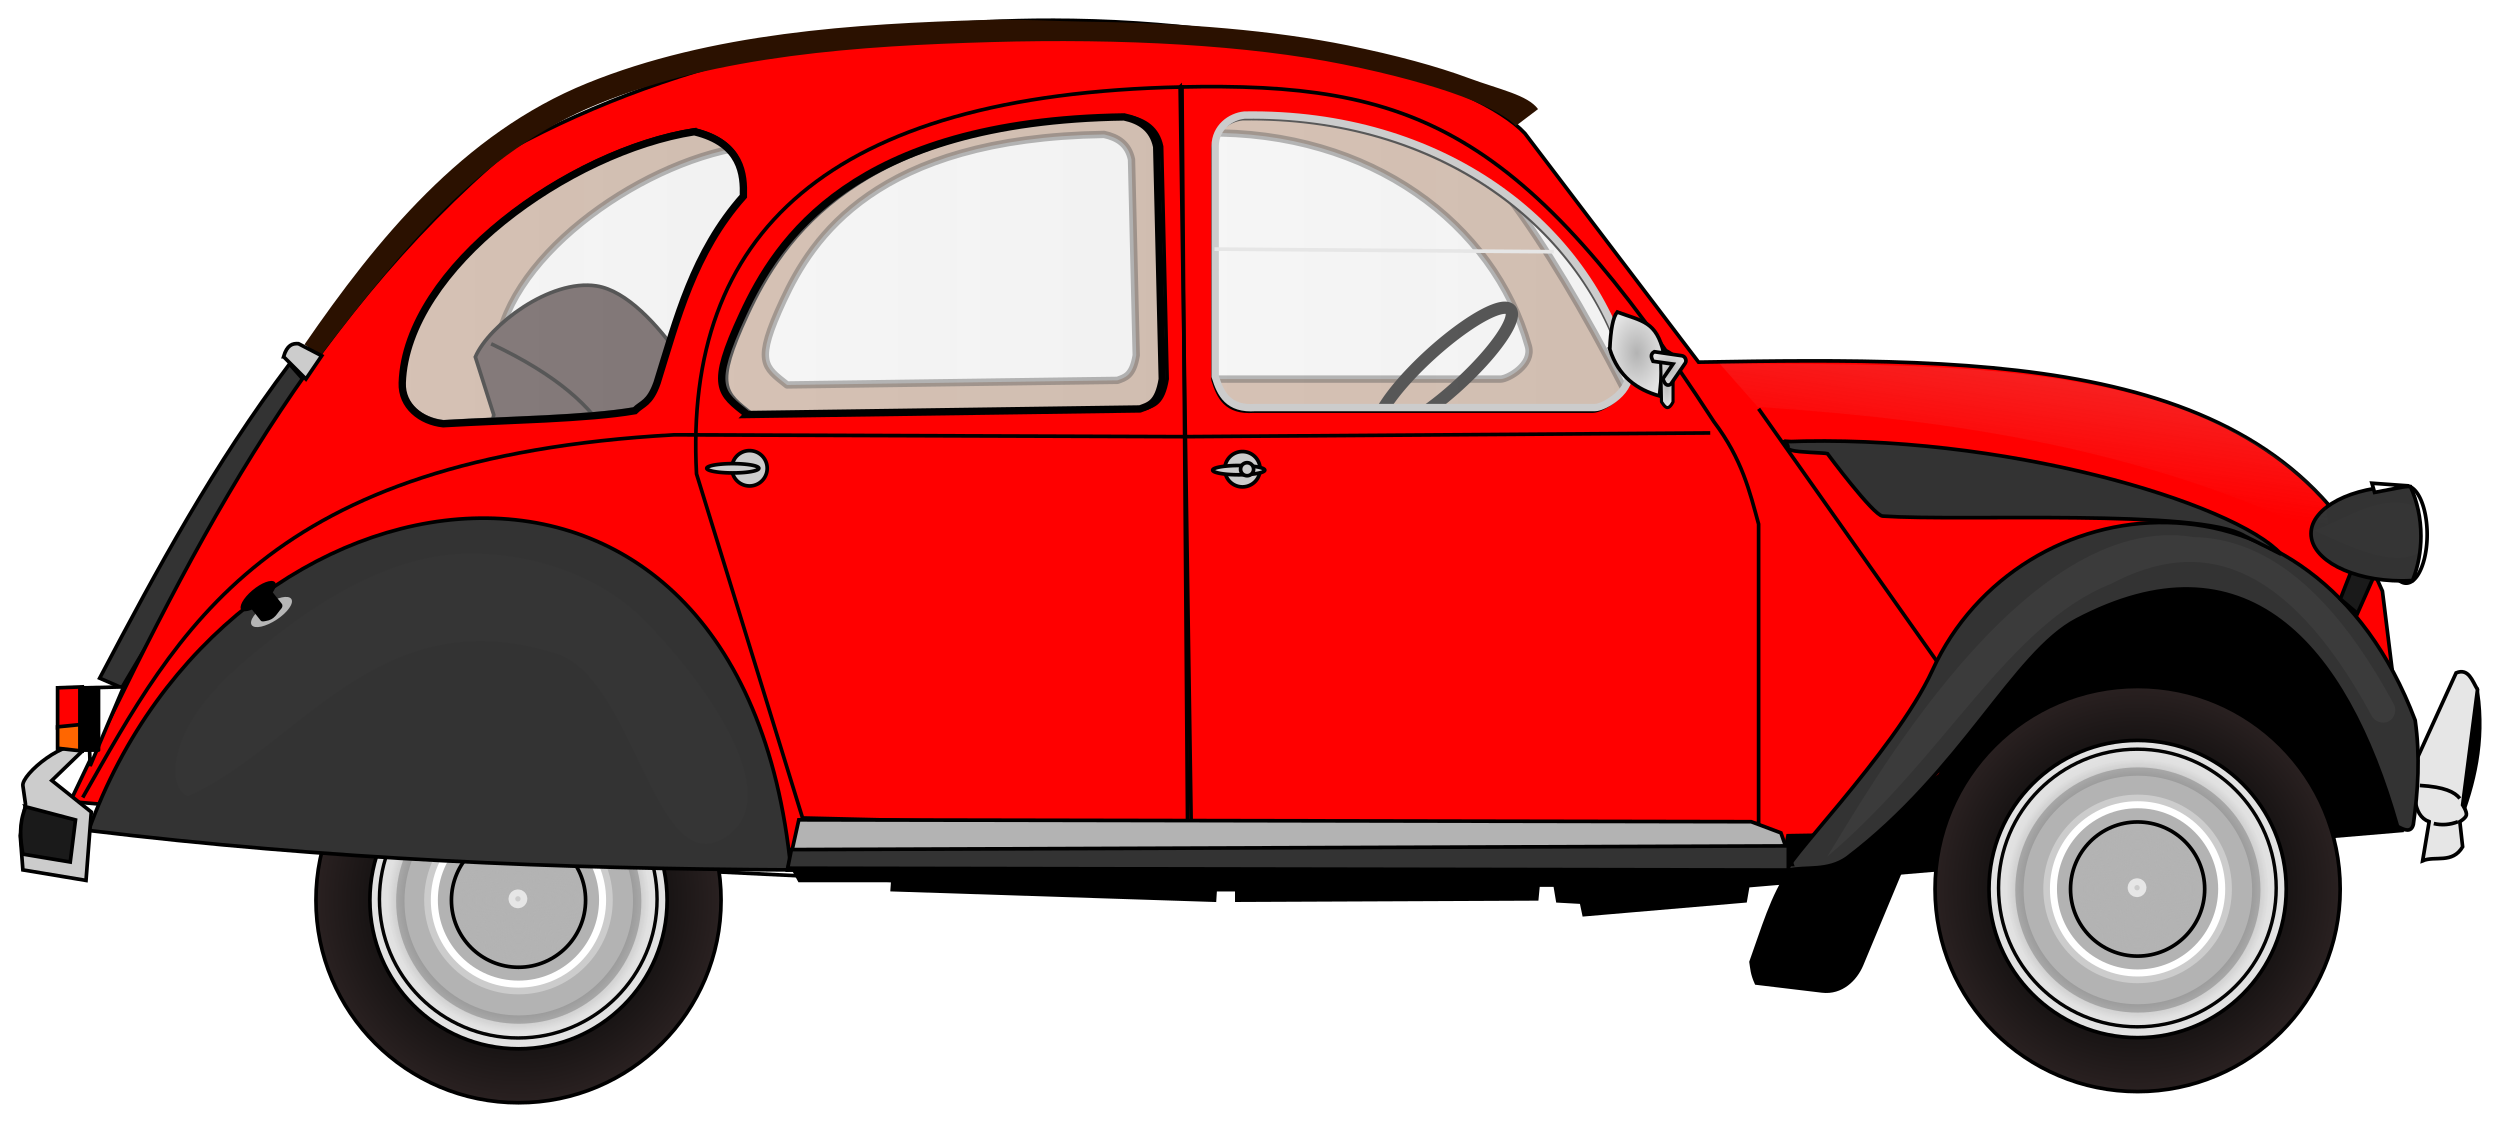 <?xml version="1.0" encoding="UTF-8" standalone="no"?>
<!-- Created with Inkscape (http://www.inkscape.org/) -->

<svg
   xmlns:dc="http://purl.org/dc/elements/1.1/"
   xmlns:cc="http://creativecommons.org/ns#"
   xmlns:rdf="http://www.w3.org/1999/02/22-rdf-syntax-ns#"
   xmlns:svg="http://www.w3.org/2000/svg"
   xmlns="http://www.w3.org/2000/svg"
   xmlns:xlink="http://www.w3.org/1999/xlink"
   xmlns:sodipodi="http://sodipodi.sourceforge.net/DTD/sodipodi-0.dtd"
   xmlns:inkscape="http://www.inkscape.org/namespaces/inkscape"
   id="svg2"
   sodipodi:docname="2cv.svg"
   inkscape:export-filename="2cv.png"
   viewBox="0 0 678.85 304.94"
   inkscape:export-xdpi="90"
   version="1.1"
   inkscape:export-ydpi="90"
   inkscape:version="0.48.4 r9939"
   width="100%"
   height="100%">
  <title
     id="title4296">2CV car</title>
  <defs
     id="defs4">
    <linearGradient
       id="linearGradient4160">
      <stop
         id="stop4162"
         style="stop-color:#e6e6e6;stop-opacity:.39"
         offset="0" />
      <stop
         id="stop4164"
         style="stop-color:#dcdcdc;stop-opacity:.383"
         offset="1" />
    </linearGradient>
    <linearGradient
       id="linearGradient4007">
      <stop
         id="stop4009"
         style="stop-color:#000000"
         offset="0" />
      <stop
         id="stop4015"
         style="stop-color:#090909"
         offset=".5" />
      <stop
         id="stop4011"
         style="stop-color:#2a2121"
         offset="1" />
    </linearGradient>
    <linearGradient
       id="linearGradient3989">
      <stop
         id="stop3991"
         style="stop-color:#b3b3b3"
         offset="0" />
      <stop
         id="stop3993"
         style="stop-color:#e4e4e4"
         offset="1" />
    </linearGradient>
    <linearGradient
       id="linearGradient3979"
       inkscape:collect="always">
      <stop
         id="stop3981"
         style="stop-color:#000000"
         offset="0" />
      <stop
         id="stop3983"
         style="stop-color:#000000;stop-opacity:0"
         offset="1" />
    </linearGradient>
    <linearGradient
       id="linearGradient3971">
      <stop
         id="stop3973"
         style="stop-color:#bebebe"
         offset="0" />
      <stop
         id="stop3975"
         style="stop-color:#000000"
         offset="1" />
    </linearGradient>
    <filter
       id="filter3951"
       inkscape:collect="always"
       color-interpolation-filters="sRGB">
      <feGaussianBlur
         id="feGaussianBlur3953"
         stdDeviation="0.107"
         inkscape:collect="always" />
    </filter>
    <filter
       id="filter3981"
       inkscape:collect="always"
       color-interpolation-filters="sRGB">
      <feGaussianBlur
         id="feGaussianBlur3983"
         stdDeviation="2.347"
         inkscape:collect="always" />
    </filter>
    <filter
       id="filter3991"
       inkscape:collect="always"
       color-interpolation-filters="sRGB">
      <feGaussianBlur
         id="feGaussianBlur3993"
         stdDeviation="0.329"
         inkscape:collect="always" />
    </filter>
    <filter
       id="filter4005"
       height="1.416"
       width="1.211"
       color-interpolation-filters="sRGB"
       y="-.208"
       x="-.105"
       inkscape:collect="always">
      <feGaussianBlur
         id="feGaussianBlur4007"
         stdDeviation="6.835"
         inkscape:collect="always" />
    </filter>
    <linearGradient
       id="linearGradient4254"
       y2="499.86"
       gradientUnits="userSpaceOnUse"
       x2="671.22"
       y1="499.86"
       x1="34.5"
       inkscape:collect="always">
      <stop
         id="stop4012"
         style="stop-color:#458585"
         offset="0" />
      <stop
         id="stop4018"
         style="stop-color:#448787"
         offset=".5" />
      <stop
         id="stop4014"
         style="stop-color:#489191"
         offset="1" />
    </linearGradient>
    <linearGradient
       id="linearGradient4256"
       y2="351.57"
       xlink:href="#linearGradient4160"
       gradientUnits="userSpaceOnUse"
       x2="-32.614"
       gradientTransform="translate(251.43,103.57)"
       y1="351.57"
       x1="-127.28"
       inkscape:collect="always" />
    <linearGradient
       id="linearGradient4258"
       y2="456.88"
       xlink:href="#linearGradient4160"
       gradientUnits="userSpaceOnUse"
       x2="-9.607"
       gradientTransform="translate(342.14,-5)"
       y1="456.88"
       x1="-131.24"
       inkscape:collect="always" />
    <linearGradient
       id="linearGradient4260"
       y2="452.84"
       xlink:href="#linearGradient4160"
       gradientUnits="userSpaceOnUse"
       x2="459.24"
       gradientTransform="translate(0,-2.143)"
       y1="452.84"
       x1="344.9"
       inkscape:collect="always" />
    <radialGradient
       id="radialGradient4262"
       xlink:href="#linearGradient4007"
       gradientUnits="userSpaceOnUse"
       cy="655.22"
       cx="162.86"
       r="55.5"
       inkscape:collect="always" />
    <radialGradient
       id="radialGradient4264"
       xlink:href="#linearGradient3989"
       gradientUnits="userSpaceOnUse"
       cy="637.72"
       cx="161.07"
       r="40.857"
       inkscape:collect="always" />
    <radialGradient
       id="radialGradient4268"
       xlink:href="#linearGradient3971"
       gradientUnits="userSpaceOnUse"
       cy="637.72"
       cx="161.07"
       r="40.857"
       inkscape:collect="always" />
    <radialGradient
       id="radialGradient4270"
       xlink:href="#linearGradient3979"
       gradientUnits="userSpaceOnUse"
       cy="637.72"
       cx="161.07"
       r="43.104"
       inkscape:collect="always" />
    <radialGradient
       id="radialGradient4272"
       gradientUnits="userSpaceOnUse"
       cy="636.29"
       cx="156.79"
       r="18.714"
       inkscape:collect="always">
      <stop
         id="stop4030"
         style="stop-color:#b3b3b3"
         offset="0" />
      <stop
         id="stop4032"
         style="stop-color:#b3b3b3;stop-opacity:0"
         offset="1" />
    </radialGradient>
    <linearGradient
       id="linearGradient4286"
       y2="500.7"
       gradientUnits="userSpaceOnUse"
       x2="564.14"
       y1="516.87"
       x1="563.5"
       inkscape:collect="always">
      <stop
         id="stop4022"
         style="stop-color:#458585"
         offset="0" />
      <stop
         id="stop4024"
         style="stop-color:#487171"
         offset="1" />
    </linearGradient>
    <radialGradient
       id="radialGradient4288"
       xlink:href="#linearGradient3989"
       gradientUnits="userSpaceOnUse"
       cy="801.12"
       cx="452.3"
       gradientTransform="matrix(1,0,0,1.52,0,-416.89)"
       r="7.824"
       inkscape:collect="always" />
    <radialGradient
       id="radialGradient4290"
       xlink:href="#linearGradient3989"
       gradientUnits="userSpaceOnUse"
       cy="807.93"
       cx="460.45"
       gradientTransform="matrix(1,0,0,3.845,0,-2298.2)"
       r="2.125"
       inkscape:collect="always" />
    <radialGradient
       id="radialGradient4292"
       xlink:href="#linearGradient3989"
       gradientUnits="userSpaceOnUse"
       cy="805.03"
       cx="460.96"
       gradientTransform="matrix(1,0,0,0.97,0,24.234)"
       r="5.19"
       inkscape:collect="always" />
    <linearGradient
       id="linearGradient4294"
       y2="507.65"
       gradientUnits="userSpaceOnUse"
       x2="548.57"
       y1="478.37"
       x1="552.86"
       inkscape:collect="always">
      <stop
         id="stop3941"
         style="stop-color:#cccccc;stop-opacity:.518"
         offset="0" />
      <stop
         id="stop3943"
         style="stop-color:#cccccc;stop-opacity:0"
         offset="1" />
    </linearGradient>
    <radialGradient
       inkscape:collect="always"
       xlink:href="#linearGradient4007"
       id="radialGradient3108"
       gradientUnits="userSpaceOnUse"
       cx="162.86"
       cy="655.22"
       r="55.5" />
    <radialGradient
       inkscape:collect="always"
       xlink:href="#linearGradient3989"
       id="radialGradient3110"
       gradientUnits="userSpaceOnUse"
       cx="161.07"
       cy="637.72"
       r="40.857" />
    <radialGradient
       inkscape:collect="always"
       xlink:href="#linearGradient3989"
       id="radialGradient3112"
       gradientUnits="userSpaceOnUse"
       cx="161.07"
       cy="637.72"
       r="40.857" />
    <radialGradient
       inkscape:collect="always"
       xlink:href="#linearGradient3971"
       id="radialGradient3114"
       gradientUnits="userSpaceOnUse"
       cx="161.07"
       cy="637.72"
       r="40.857" />
    <radialGradient
       inkscape:collect="always"
       xlink:href="#linearGradient3979"
       id="radialGradient3116"
       gradientUnits="userSpaceOnUse"
       cx="161.07"
       cy="637.72"
       r="43.104" />
    <radialGradient
       inkscape:collect="always"
       xlink:href="#radialGradient4272"
       id="radialGradient3118"
       gradientUnits="userSpaceOnUse"
       cx="156.79"
       cy="636.29"
       r="18.714" />
    <radialGradient
       inkscape:collect="always"
       xlink:href="#linearGradient3989"
       id="radialGradient3120"
       gradientUnits="userSpaceOnUse"
       cx="161.07"
       cy="637.72"
       r="40.857" />
    <radialGradient
       inkscape:collect="always"
       xlink:href="#radialGradient4272"
       id="radialGradient3122"
       gradientUnits="userSpaceOnUse"
       cx="156.79"
       cy="636.29"
       r="18.714" />
    <linearGradient
       inkscape:collect="always"
       xlink:href="#linearGradient4160"
       id="linearGradient3189"
       gradientUnits="userSpaceOnUse"
       gradientTransform="translate(0,-2.143)"
       x1="344.9"
       y1="452.84"
       x2="459.24"
       y2="452.84" />
    <linearGradient
       inkscape:collect="always"
       xlink:href="#linearGradient4160"
       id="linearGradient3192"
       gradientUnits="userSpaceOnUse"
       gradientTransform="translate(342.14,-5)"
       x1="-131.24"
       y1="456.88"
       x2="-9.607"
       y2="456.88" />
    <linearGradient
       inkscape:collect="always"
       xlink:href="#linearGradient4160"
       id="linearGradient3195"
       gradientUnits="userSpaceOnUse"
       gradientTransform="translate(251.43,103.57)"
       x1="-127.28"
       y1="351.57"
       x2="-32.614"
       y2="351.57" />
  </defs>
  <sodipodi:namedview
     id="base"
     bordercolor="#666666"
     inkscape:pageshadow="2"
     inkscape:window-y="0"
     fit-margin-left="5"
     pagecolor="#ffffff"
     inkscape:window-height="555"
     inkscape:window-maximized="0"
     inkscape:zoom="0.98994949"
     inkscape:window-x="0"
     showgrid="false"
     borderopacity="1.0"
     inkscape:current-layer="layer1"
     inkscape:cx="321.15794"
     inkscape:cy="160.89807"
     fit-margin-top="5"
     fit-margin-right="5"
     fit-margin-bottom="5"
     inkscape:window-width="1024"
     inkscape:pageopacity="0.0"
     inkscape:document-units="px" />
  <g
     id="layer1"
     inkscape:label="Calque 1"
     inkscape:groupmode="layer"
     transform="translate(-15.929 -379.72)">
    <path
       inkscape:connector-curvature="0"
       style="fill:#333333;stroke:#000000;stroke-width:1px;color:#000000;fill-opacity:1;fill-rule:nonzero;stroke-linecap:butt;stroke-linejoin:miter;stroke-miterlimit:4;stroke-opacity:1;stroke-dasharray:none;stroke-dashoffset:0;marker:none;visibility:visible;display:inline;overflow:visible;enable-background:accumulate"
       sodipodi:nodetypes="ccccc"
       d="m 48.992,566.48 -6,-2.612 c 15.962,-30.282 30.897,-57.824 51.543,-85.297 l 3.893,4.398 z"
       id="path3058" />
    <path
       inkscape:connector-curvature="0"
       style="fill:#000000;stroke:#000000;stroke-width:1px"
       sodipodi:nodetypes="cccccccccccccccccccscc"
       d="m 230.89,614.86 2.143,3.929 h 25.357 l -0.179,2.5 87.5,2.857 0.179,-2.857 h 5.893 v 2.857 l 81.429,-0.357 0.357,-3.75 h 4.643 l 0.714,4.286 6.429,0.357 0.714,3.393 43.75,-3.75 0.714,-4.107 177.68,-15 c 1.891,-14.775 -3.647,-27.428 -12.38,-39.167 -22.978,-33.501 -41.785,-35.709 -70.313,-26.621 -54.508,17.777 -6.737,45.433 -72.168,54.313 -65.432,8.88 -244.07,-1.017 -277.1,1.654 z"
       id="path3029" />
    <path
       inkscape:connector-curvature="0"
       style="opacity:0.416;fill:#803300;stroke:#000000;stroke-width:2;stroke-linecap:round;stroke-linejoin:round"
       sodipodi:nodetypes="cccccccscccccccccsccccccsc"
       d="m 165,427.36 c -39.543,9.5 -51.865,42.484 -38.571,72.862 l 338.57,1.43 c -21.799,-45.632 -43.593,-78.706 -59.286,-89.29 -80.238,5 -146.8,-41.29 -240.71,15 z m 178.24,-11.545 c 45.006,-0.7 78.387,24.805 87.688,57.875 1.488,5.076 -5.578,8.969 -7.531,8.969 h -77.594 c -6.246,0.438 -8.033,-3.061 -9.25,-7.094 v -52.75 c 0.069,-4.193 3.471,-6.673 6.688,-7 z m -27.5,0.406 c 3.703,0.801 6.559,2.623 7.438,6.812 l 1.281,53.156 c -0.936,5.708 -3.061,6.037 -5.094,6.812 l -89.719,1.25 c -6.276,-4.977 -8.857,-6.155 -1.062,-22.938 7.794,-16.782 25.043,-44.163 87.156,-45.094 z m -98.281,3.406 c 10.94,2.631 11.371,9.876 11.25,14.719 -11.45,12.912 -15.176,28.024 -19.75,42.688 -1.701,4.791 -3.393,4.648 -5.094,6.375 -10.991,1.894 -28.734,2.089 -43.781,2.969 -5.06,-0.53 -9.561,-4.032 -9.375,-9.344 0.923,-26.372 38.24,-52.944 66.75,-57.406 z"
       id="rect3094" />
    <path
       inkscape:connector-curvature="0"
       style="fill:#483737;stroke:#000000;stroke-width:1px"
       sodipodi:nodetypes="ccaccc"
       d="m 150,492.36 -5,-15.714 c 3.691,-8.607 20.305,-21.215 32.857,-19.286 16.495,2.536 33.571,37.143 33.571,37.143 l -63.571,8.571 z"
       id="path3867" />
    <path
       inkscape:connector-curvature="0"
       style="fill:none;stroke:#000000;stroke-width:1px"
       sodipodi:nodetypes="cc"
       d="m 149.29,473.08 c 18.131,8.571 27.307,17.143 32.143,25.714"
       id="path3869" />
    <path
       sodipodi:cx="404.64285"
       sodipodi:cy="464.86218"
       transform="matrix(0.635,-0.579,0.593,0.644,-124.46,415.05)"
       d="m 432.857,464.862 a 28.214,6.434 0 1 1 -56.429,0 28.214,6.434 0 1 1 56.429,0 z"
       sodipodi:type="arc"
       style="fill:none;stroke:#000000;stroke-width:3.845;stroke-linecap:round;stroke-linejoin:round"
       sodipodi:ry="6.4341121"
       sodipodi:rx="28.214285"
       id="path3871" />
    <path
       d="m 301.25,385.22 c -46.51,0.005 -99.142,9.044 -146.97,35 C 97.343,468.22 65.848,532.6 35,597.38 l 198.56,17.12 266.44,-0.72 1.438,-7.125 42.219,-0.719 -7.594,-0.375 7.875,-18.188 22.125,-27.5 13.94,-15.71 43.94,-7.16 24.625,16.062 21.312,44 -7.031,-56.844 c -27.45,-63.79 -106.1,-63.55 -185.69,-62.16 l -47.16,-62.12 c -12.76,-13.75 -65.01,-30.73 -128.75,-30.72 z m 21.25,26.188 c 4.398,0.952 7.8,3.117 8.844,8.094 l 1.5,63.125 c -1.112,6.78 -3.648,7.172 -6.062,8.094 l -106.56,1.5 c -7.455,-5.912 -10.539,-7.316 -1.281,-27.25 9.258,-19.934 29.783,-52.457 103.56,-53.562 z m 30.812,0.531 c 53.458,-0.831 93.077,29.469 104.12,68.75 1.768,6.03 -6.617,10.656 -8.938,10.656 h -92.156 c -7.419,0.52 -9.555,-3.679 -11,-8.469 v -62.625 c 0.082,-4.981 4.148,-7.924 7.969,-8.312 z m -148.75,3.031 c 12.995,3.125 13.487,11.747 13.344,17.5 -13.6,15.337 -18.005,33.27 -23.438,50.688 -2.02,5.69 -4.042,5.511 -6.062,7.562 -13.055,2.25 -34.158,2.486 -52.031,3.531 -6.01,-0.629 -11.346,-4.785 -11.125,-11.094 1.097,-31.324 45.448,-62.887 79.312,-68.188 z m 465.88,186.47 -0.25,2.344 h 0.531 l -0.281,-2.344 z"
       inkscape:connector-curvature="0"
       style="fill:#ff0000;stroke:#000000;stroke-width:1px"
       id="path3031" />
    <path
       inkscape:connector-curvature="0"
       style="fill:#000000;stroke:#000000;stroke-width:1px"
       sodipodi:nodetypes="ccssccc"
       d="m 502.14,615.93 40.714,-25.714 -21.429,51.429 c -1.648,3.956 -5.473,7.772 -10.714,7.143 l -17.857,-2.143 c -1.165,-2.593 -1.159,-4.016 -1.429,-5.714 3.167,-8.738 5.76,-18.049 10.714,-25 z"
       id="path3836" />
    <path
       d="m 194.35,483.68 c -2.02,5.69 -4.041,5.525 -6.061,7.576 -13.055,2.25 -34.15,2.49 -52.023,3.535 -6.01,-0.629 -11.333,-4.803 -11.112,-11.112 1.097,-31.324 45.432,-62.885 79.297,-68.185 12.995,3.125 13.485,11.751 13.341,17.504 -13.6,15.337 -18.01,33.264 -23.443,50.681 z"
       inkscape:connector-curvature="0"
       style="fill:url(#linearGradient3195);stroke:#000000;stroke-width:2"
       sodipodi:nodetypes="cccsccc"
       id="path3001" />
    <path
       d="m 218.9,492.28 106.57,-1.515 c 2.414,-0.922 4.949,-1.301 6.061,-8.081 l -1.515,-63.135 c -1.044,-4.977 -4.441,-7.13 -8.839,-8.081 -73.779,1.106 -94.283,33.604 -103.54,53.538 -9.258,19.934 -6.192,21.362 1.263,27.274 z"
       inkscape:connector-curvature="0"
       style="fill:url(#linearGradient3192);stroke:#000000;stroke-width:2"
       sodipodi:nodetypes="ccccczc"
       id="path3003" />
    <path
       d="m 345.9,481.93 c 1.445,4.79 3.566,8.98 10.985,8.46 h 92.176 c 2.32,0 10.706,-4.646 8.938,-10.675 -11.048,-39.281 -50.687,-69.579 -104.15,-68.748 -3.821,0.388 -7.873,3.353 -7.955,8.334 z"
       inkscape:connector-curvature="0"
       style="fill:url(#linearGradient3189);stroke:#cccccc;stroke-width:2"
       sodipodi:nodetypes="ccscccc"
       id="path3005" />
    <path
       inkscape:connector-curvature="0"
       style="fill:none;stroke:#000000;stroke-width:1px"
       d="m 207.14,616.29 51.071,2.5"
       id="path3011" />
    <g
       id="g4198">
      <path
         d="m 688.67,567.74 c 1.897,13.461 -0.934,24.82 -5.051,35.608 l -1.515,-24.749 z"
         inkscape:connector-curvature="0"
         style="fill:#000000;stroke:#000000;stroke-width:1px"
         sodipodi:nodetypes="cccc"
         id="path4194" />
      <path
         d="m 675.54,602.84 -1.768,10.607 c 3.453,-1.424 8.063,0.921 10.859,-3.788 l -0.758,-6.819 c 0,0 1.587,-0.954 1.768,-1.768 0.213,-0.962 -1.01,-2.778 -1.01,-2.778 l 4.041,-31.315 c -1.46,-2.467 -2.435,-5.906 -5.808,-4.546 l -11.617,25.506 c 0.235,6.163 -0.438,13.233 4.293,14.9 z"
         inkscape:connector-curvature="0"
         style="fill:#e6e6e6;stroke:#000000;stroke-width:1px"
         sodipodi:nodetypes="ccccsccccc"
         id="path4190" />
      <path
         d="m 673.01,593 c 6.723,0.403 9.494,1.793 10.859,3.535"
         inkscape:connector-curvature="0"
         style="fill:none;stroke:#000000;stroke-width:1px"
         sodipodi:nodetypes="cc"
         id="path4192" />
      <path
         d="m 676.8,603.35 c 2.189,0.505 4.377,0.337 6.566,-0.505"
         inkscape:connector-curvature="0"
         style="fill:none;stroke:#000000;stroke-width:1px"
         sodipodi:nodetypes="cc"
         id="path4196" />
    </g>
    <path
       inkscape:connector-curvature="0"
       style="fill:#333333;stroke:#000000;stroke-width:1px;color:#000000;fill-opacity:1;fill-rule:nonzero;stroke-linecap:butt;stroke-linejoin:miter;stroke-miterlimit:4;stroke-opacity:1;stroke-dasharray:none;stroke-dashoffset:0;marker:none;visibility:visible;display:inline;overflow:visible;enable-background:accumulate"
       sodipodi:nodetypes="zcscccsz"
       d="m 501.79,615.98 c 4.52,-1.013 10.438,0.393 15.657,-3.283 31.023,-23.48 45.344,-55.704 62.377,-64.65 45.271,-23.776 72.801,5.458 87.126,56.063 1.923,1.061 3.698,1.752 4.293,-0.505 1.278,-9.151 1.904,-18.464 0.505,-28.284 -27.95,-73.907 -107.65,-64.769 -131.07,-13.637 -10.299,22.484 -43.411,55.309 -38.891,54.296 z"
       id="path3037" />
    <path
       inkscape:connector-curvature="0"
       style="text-indent:0;text-transform:none;block-progression:tb;color:#000000;fill:#2b1100"
       sodipodi:nodetypes="sssccssssccsss"
       d="m 311.47,385.62 c -8.705,-0.111 -18.649,-0.755 -27.634,-0.496 -35.869,1.036 -74.783,3.521 -108.47,17.188 -33.811,13.718 -57.137,42.463 -76.737,70.924 l 4.188,3.25 c 22.299,-28.97 43.147,-55.391 75.589,-68.554 32.568,-13.213 70.924,-15.75 106.66,-16.781 35.659,-1.03 69.9,0.839 95.688,6.062 12.953,2.624 23.93,5.64 32.062,8.656 8.132,3.016 13.459,6.392 14.688,8.062 l 6.067,-4.585 c -2.836,-3.858 -10.41,-5.293 -18.911,-8.446 -8.501,-3.153 -19.684,-6.209 -32.844,-8.875 -19.828,-4.016 -44.227,-6.072 -70.344,-6.406 z"
       id="path3060" />
    <g
       transform="translate(1.01,-6.061)"
       id="g4054"
       inkscape:export-filename="2v_front_wheel.png"
       inkscape:export-xdpi="90"
       inkscape:export-ydpi="90">
      <path
         sodipodi:cx="162.85715"
         sodipodi:cy="655.2193"
         transform="translate(-7.143,-25)"
         d="m 217.857,655.219 c 0,30.376 -24.624,55 -55,55 -30.376,0 -55,-24.624 -55,-55 0,-30.376 24.624,-55 55,-55 30.376,0 55,24.624 55,55 z"
         sodipodi:type="arc"
         style="fill:url(#radialGradient3108);stroke:#000000;stroke-linecap:round;stroke-linejoin:round"
         sodipodi:ry="55"
         sodipodi:rx="55"
         id="path3939" />
      <path
         sodipodi:cx="161.07143"
         sodipodi:cy="637.7193"
         transform="translate(-5.357,-7.5)"
         d="m 201.429,637.719 c 0,22.289 -18.069,40.357 -40.357,40.357 -22.289,0 -40.357,-18.069 -40.357,-40.357 0,-22.289 18.069,-40.357 40.357,-40.357 22.289,0 40.357,18.069 40.357,40.357 z"
         sodipodi:type="arc"
         style="fill:url(#radialGradient3110);stroke:#000000;stroke-linecap:round;stroke-linejoin:round"
         sodipodi:ry="40.357143"
         sodipodi:rx="40.357143"
         id="path3941" />
      <path
         sodipodi:cx="161.07143"
         sodipodi:cy="637.7193"
         transform="matrix(0.934,0,0,0.934,5.203,34.309)"
         d="m 201.429,637.719 c 0,22.289 -18.069,40.357 -40.357,40.357 -22.289,0 -40.357,-18.069 -40.357,-40.357 0,-22.289 18.069,-40.357 40.357,-40.357 22.289,0 40.357,18.069 40.357,40.357 z"
         sodipodi:type="arc"
         style="fill:url(#radialGradient3112);stroke:url(#radialGradient3114);stroke-linecap:round;stroke-linejoin:round"
         sodipodi:ry="40.357143"
         sodipodi:rx="40.357143"
         id="path3949" />
      <path
         sodipodi:cx="161.07143"
         sodipodi:cy="637.7193"
         transform="matrix(0.825,0,0,0.825,22.895,104.36)"
         d="m 201.429,637.719 c 0,22.289 -18.069,40.357 -40.357,40.357 -22.289,0 -40.357,-18.069 -40.357,-40.357 0,-22.289 18.069,-40.357 40.357,-40.357 22.289,0 40.357,18.069 40.357,40.357 z"
         sodipodi:type="arc"
         style="fill:#b3b3b3;stroke:url(#radialGradient3116);stroke-width:5.494;stroke-linecap:round;stroke-linejoin:round"
         sodipodi:ry="40.357143"
         sodipodi:rx="40.357143"
         id="path3951" />
      <path
         sodipodi:cx="161.07143"
         sodipodi:cy="637.7193"
         transform="matrix(0.609,0,0,0.609,57.612,241.81)"
         d="m 201.429,637.719 c 0,22.289 -18.069,40.357 -40.357,40.357 -22.289,0 -40.357,-18.069 -40.357,-40.357 0,-22.289 18.069,-40.357 40.357,-40.357 22.289,0 40.357,18.069 40.357,40.357 z"
         sodipodi:type="arc"
         style="fill:#b3b3b3;stroke:#cccccc;stroke-width:3.374;stroke-linecap:round;stroke-linejoin:round"
         sodipodi:ry="40.357143"
         sodipodi:rx="40.357143"
         id="path3945" />
      <path
         sodipodi:cx="161.07143"
         sodipodi:cy="637.7193"
         transform="matrix(0.566,0,0,0.566,64.535,269.22)"
         d="m 201.429,637.719 c 0,22.289 -18.069,40.357 -40.357,40.357 -22.289,0 -40.357,-18.069 -40.357,-40.357 0,-22.289 18.069,-40.357 40.357,-40.357 22.289,0 40.357,18.069 40.357,40.357 z"
         sodipodi:type="arc"
         style="fill:#b3b3b3;stroke:#ffffff;stroke-width:3.374;stroke-linecap:round;stroke-linejoin:round"
         sodipodi:ry="40.357143"
         sodipodi:rx="40.357143"
         id="path3947" />
      <path
         sodipodi:cx="156.78572"
         sodipodi:cy="636.29077"
         transform="translate(-1.071,-6.071)"
         d="m 175,636.291 c 0,10.059 -8.155,18.214 -18.214,18.214 -10.059,0 -18.214,-8.155 -18.214,-18.214 0,-10.059 8.155,-18.214 18.214,-18.214 10.059,0 18.214,8.155 18.214,18.214 z"
         sodipodi:type="arc"
         style="fill:url(#radialGradient3118);stroke:#000000;stroke-linecap:round;stroke-linejoin:round"
         sodipodi:ry="18.214285"
         sodipodi:rx="18.214285"
         id="path3943" />
      <path
         sodipodi:cx="342.85715"
         sodipodi:cy="793.07648"
         transform="matrix(0.642,0,0,0.642,-64.558,120.7)"
         d="m 344.286,793.076 c 0,0.789 -0.64,1.429 -1.429,1.429 -0.789,0 -1.429,-0.64 -1.429,-1.429 0,-0.789 0.64,-1.429 1.429,-1.429 0.789,0 1.429,0.64 1.429,1.429 z"
         sodipodi:type="arc"
         style="fill:#cccccc;stroke:#e6e6e6;stroke-width:5.134;stroke-linecap:round;stroke-linejoin:round"
         sodipodi:ry="1.4285715"
         sodipodi:rx="1.4285715"
         id="path4005" />
    </g>
    <path
       inkscape:connector-curvature="0"
       style="fill:#333333;stroke:#000000;stroke-width:1px"
       sodipodi:nodetypes="ccc"
       d="m 40,605.22 c 64.649,7.88 127.96,10.424 190.71,10.714 C 217.33,479.524 77.36,501.334 40,605.224 z"
       id="path3033" />
    <g
       transform="translate(-5.051,8.052)"
       id="g4044">
      <path
         sodipodi:cx="162.85715"
         sodipodi:cy="655.2193"
         transform="translate(438.57,-42.143)"
         d="m 217.857,655.219 c 0,30.376 -24.624,55 -55,55 -30.376,0 -55,-24.624 -55,-55 0,-30.376 24.624,-55 55,-55 30.376,0 55,24.624 55,55 z"
         sodipodi:type="arc"
         style="fill:url(#radialGradient4262);stroke:#000000;stroke-linecap:round;stroke-linejoin:round"
         sodipodi:ry="55"
         sodipodi:rx="55"
         id="path4039" />
      <path
         sodipodi:cx="161.07143"
         sodipodi:cy="637.7193"
         transform="translate(440.36,-24.643)"
         d="m 201.429,637.719 c 0,22.289 -18.069,40.357 -40.357,40.357 -22.289,0 -40.357,-18.069 -40.357,-40.357 0,-22.289 18.069,-40.357 40.357,-40.357 22.289,0 40.357,18.069 40.357,40.357 z"
         sodipodi:type="arc"
         style="fill:url(#radialGradient3120);stroke:#000000;stroke-linecap:round;stroke-linejoin:round"
         sodipodi:ry="40.357143"
         sodipodi:rx="40.357143"
         id="path4041" />
      <path
         sodipodi:cx="161.07143"
         sodipodi:cy="637.7193"
         transform="matrix(0.934,0,0,0.934,450.92,17.166)"
         d="m 201.429,637.719 c 0,22.289 -18.069,40.357 -40.357,40.357 -22.289,0 -40.357,-18.069 -40.357,-40.357 0,-22.289 18.069,-40.357 40.357,-40.357 22.289,0 40.357,18.069 40.357,40.357 z"
         sodipodi:type="arc"
         style="fill:url(#radialGradient4264);stroke:url(#radialGradient4268);stroke-linecap:round;stroke-linejoin:round"
         sodipodi:ry="40.357143"
         sodipodi:rx="40.357143"
         id="path4043" />
      <path
         sodipodi:cx="161.07143"
         sodipodi:cy="637.7193"
         transform="matrix(0.825,0,0,0.825,468.61,87.216)"
         d="m 201.429,637.719 c 0,22.289 -18.069,40.357 -40.357,40.357 -22.289,0 -40.357,-18.069 -40.357,-40.357 0,-22.289 18.069,-40.357 40.357,-40.357 22.289,0 40.357,18.069 40.357,40.357 z"
         sodipodi:type="arc"
         style="fill:#b3b3b3;stroke:url(#radialGradient4270);stroke-width:5.494;stroke-linecap:round;stroke-linejoin:round"
         sodipodi:ry="40.357143"
         sodipodi:rx="40.357143"
         id="path4045" />
      <path
         sodipodi:cx="161.07143"
         sodipodi:cy="637.7193"
         transform="matrix(0.609,0,0,0.609,503.33,224.67)"
         d="m 201.429,637.719 c 0,22.289 -18.069,40.357 -40.357,40.357 -22.289,0 -40.357,-18.069 -40.357,-40.357 0,-22.289 18.069,-40.357 40.357,-40.357 22.289,0 40.357,18.069 40.357,40.357 z"
         sodipodi:type="arc"
         style="fill:#b3b3b3;stroke:#cccccc;stroke-width:3.374;stroke-linecap:round;stroke-linejoin:round"
         sodipodi:ry="40.357143"
         sodipodi:rx="40.357143"
         id="path4047" />
      <path
         sodipodi:cx="161.07143"
         sodipodi:cy="637.7193"
         transform="matrix(0.566,0,0,0.566,510.25,252.08)"
         d="m 201.429,637.719 c 0,22.289 -18.069,40.357 -40.357,40.357 -22.289,0 -40.357,-18.069 -40.357,-40.357 0,-22.289 18.069,-40.357 40.357,-40.357 22.289,0 40.357,18.069 40.357,40.357 z"
         sodipodi:type="arc"
         style="fill:#b3b3b3;stroke:#ffffff;stroke-width:3.374;stroke-linecap:round;stroke-linejoin:round"
         sodipodi:ry="40.357143"
         sodipodi:rx="40.357143"
         id="path4049" />
      <path
         sodipodi:cx="156.78572"
         sodipodi:cy="636.29077"
         transform="translate(444.64,-23.214)"
         d="m 175,636.291 c 0,10.059 -8.155,18.214 -18.214,18.214 -10.059,0 -18.214,-8.155 -18.214,-18.214 0,-10.059 8.155,-18.214 18.214,-18.214 10.059,0 18.214,8.155 18.214,18.214 z"
         sodipodi:type="arc"
         style="fill:url(#radialGradient3122);stroke:#000000;stroke-linecap:round;stroke-linejoin:round"
         sodipodi:ry="18.214285"
         sodipodi:rx="18.214285"
         id="path4051" />
      <path
         sodipodi:cx="342.85715"
         sodipodi:cy="793.07648"
         transform="matrix(0.642,0,0,0.642,381.16,103.56)"
         d="m 344.286,793.076 c 0,0.789 -0.64,1.429 -1.429,1.429 -0.789,0 -1.429,-0.64 -1.429,-1.429 0,-0.789 0.64,-1.429 1.429,-1.429 0.789,0 1.429,0.64 1.429,1.429 z"
         sodipodi:type="arc"
         style="fill:#cccccc;stroke:#e6e6e6;stroke-width:5.134;stroke-linecap:round;stroke-linejoin:round"
         sodipodi:ry="1.4285715"
         sodipodi:rx="1.4285715"
         id="path4053" />
    </g>
    <path
       sodipodi:cx="669.28571"
       sodipodi:cy="525.93359"
       transform="translate(0,-1.071)"
       d="m 675,525.934 a 5.714,13.214 0 1 1 -11.429,0 5.714,13.214 0 1 1 11.429,0 z"
       sodipodi:type="arc"
       style="fill:#ffffff;stroke:#000000;stroke-linecap:round;stroke-linejoin:round"
       sodipodi:ry="13.214286"
       sodipodi:rx="5.7142859"
       id="path4090" />
    <path
       inkscape:connector-curvature="0"
       style="fill:#1a1a1a;stroke:#000000;stroke-width:1px"
       d="m 654.64,534.15 -3.214,8.214 4.643,3.929 4.286,-9.643 z"
       id="path4094" />
    <path
       inkscape:connector-curvature="0"
       style="fill:#333333;stroke:#000000;stroke-width:1px;stroke-linecap:butt;stroke-linejoin:miter;color:#000000;fill-opacity:1;fill-rule:nonzero;stroke-miterlimit:4;stroke-opacity:1;stroke-dasharray:none;stroke-dashoffset:0;marker:none;visibility:visible;display:inline;overflow:visible;enable-background:accumulate"
       d="m 668.12,511.78 c -13.621,0 -24.656,5.751 -24.656,12.835 0,7.084 11.036,12.835 24.656,12.835 0.993,0 1.976,-0.039 2.938,-0.101 l 0.219,-0.438 c -0.021,4.4e-4 -0.042,-4.1e-4 -0.062,0 1.328,-3.521 2.094,-7.463 2.094,-11.622 0,-4.9 -1.04,-9.477 -2.844,-13.441 -0.778,-0.038 -1.547,-0.067 -2.344,-0.067 z"
       id="path4079" />
    <path
       inkscape:connector-curvature="0"
       style="fill:#ffffff;stroke:#000000;stroke-width:1px"
       d="m 660,510.93 0.714,2.5 9.29,-1.78 z"
       id="path4092" />
    <path
       inkscape:connector-curvature="0"
       style="fill:none;stroke:#000000;stroke-width:1px"
       sodipodi:nodetypes="cc"
       d="M 631.79,527.72 C 605.38,508.99 552.77,504.3 500.36,499.51"
       id="path4102" />
    <path
       inkscape:connector-curvature="0"
       style="fill:#333333;stroke:#000000;stroke-width:1px;color:#000000;fill-opacity:1;fill-rule:nonzero;stroke-linecap:butt;stroke-linejoin:miter;stroke-miterlimit:4;stroke-opacity:1;stroke-dasharray:none;stroke-dashoffset:0;marker:none;visibility:visible;display:inline;overflow:visible;enable-background:accumulate"
       sodipodi:nodetypes="cscsccc"
       d="m 500.36,499.68 c 2.21,1.53 -0.017,1.665 1.978,2.288 1.995,0.623 8.747,0.661 9.807,0.926 0,0 12.452,16.788 15,16.964 21.605,1.496 85.85,-2.049 98.214,5.357 l 10,5 c -12.74,-14 -76.06,-32.95 -135,-30.54 z"
       id="path4104" />
    <path
       inkscape:connector-curvature="0"
       style="fill:none;stroke:#000000;stroke-width:1px"
       sodipodi:nodetypes="ccccc"
       d="M 233.85,601.83 205.06,508.4 c -3.43,-65.03 35.28,-102.99 131.83,-105.06 l 1.515,201.02 z"
       id="path4106" />
    <path
       inkscape:connector-curvature="0"
       style="fill:none;stroke:#000000;stroke-width:1px"
       sodipodi:nodetypes="cccccc"
       d="m 336.38,403.34 3.03,202.03 154.05,-2.02 v -81.317 c -2.422,-8.855 -4.479,-17.619 -12.122,-27.779 -51.912,-79.902 -81.681,-92.318 -144.96,-90.914 z"
       id="path4108" />
    <path
       inkscape:connector-curvature="0"
       style="fill:#b3b3b3;stroke:#000000;stroke-width:1px"
       d="m 232.84,602.34 -3.03,13.637 272.74,-1.515 -3.03,-8.586 -8.081,-3.03 z"
       id="path4110" />
    <path
       inkscape:connector-curvature="0"
       style="fill:#333333;stroke:#000000;stroke-width:1px;color:#000000;fill-opacity:1;fill-rule:nonzero;stroke-linecap:butt;stroke-linejoin:miter;stroke-miterlimit:4;stroke-opacity:1;stroke-dasharray:none;stroke-dashoffset:0;marker:none;visibility:visible;display:inline;overflow:visible;enable-background:accumulate"
       d="m 230.82,610.42 270.72,-1.01 v 6.566 l -271.73,-0.505 z"
       id="path4112" />
    <path
       inkscape:connector-curvature="0"
       style="fill:none;stroke:#000000;stroke-width:1px"
       d="m 493.46,490.72 48.487,68.69"
       id="path4114" />
    <path
       inkscape:connector-curvature="0"
       style="fill:none;stroke:#000000;stroke-width:1px"
       sodipodi:nodetypes="cccc"
       d="m 38.386,596.28 c 26.008,-45.54 49.417,-92.27 160.61,-98.49 l 138.39,0.505 142.94,-1.01"
       id="path4116" />
    <g
       id="g4131">
      <path
         sodipodi:cx="220.46579"
         sodipodi:cy="508.39505"
         transform="translate(-1.01,-1.515)"
         d="m 225.264,508.395 a 4.798,4.798 0 1 1 -9.596,0 4.798,4.798 0 1 1 9.596,0 z"
         sodipodi:type="arc"
         style="fill:#cccccc;stroke:#000000;stroke-linecap:round;stroke-linejoin:round"
         sodipodi:ry="4.7982244"
         sodipodi:rx="4.7982244"
         id="path4118" />
      <path
         sodipodi:cx="214.40488"
         sodipodi:cy="507.38489"
         transform="translate(0.505,-0.505)"
         d="m 221.476,507.385 a 7.071,1.263 0 1 1 -14.142,0 7.071,1.263 0 1 1 14.142,0 z"
         sodipodi:type="arc"
         style="fill:#cccccc;stroke:#000000;stroke-linecap:round;stroke-linejoin:round"
         sodipodi:ry="1.2626907"
         sodipodi:rx="7.0710678"
         id="path4120" />
    </g>
    <g
       id="g4145">
      <path
         sodipodi:cx="220.46579"
         sodipodi:cy="508.39505"
         transform="translate(132.84,-1.263)"
         d="m 225.264,508.395 a 4.798,4.798 0 1 1 -9.596,0 4.798,4.798 0 1 1 9.596,0 z"
         sodipodi:type="arc"
         style="fill:#cccccc;stroke:#000000;stroke-linecap:round;stroke-linejoin:round"
         sodipodi:ry="4.7982244"
         sodipodi:rx="4.7982244"
         id="path4137" />
      <path
         sodipodi:cx="214.40488"
         sodipodi:cy="507.38489"
         transform="translate(137.89,0)"
         d="m 221.476,507.385 a 7.071,1.263 0 1 1 -14.142,0 7.071,1.263 0 1 1 14.142,0 z"
         sodipodi:type="arc"
         style="fill:#cccccc;stroke:#000000;stroke-linecap:round;stroke-linejoin:round"
         sodipodi:ry="1.2626907"
         sodipodi:rx="7.0710678"
         id="path4139" />
      <path
         sodipodi:cx="354.56354"
         sodipodi:cy="507.13235"
         d="m 356.331,507.132 a 1.768,1.768 0 1 1 -3.536,0 1.768,1.768 0 1 1 3.536,0 z"
         sodipodi:type="arc"
         style="fill:#cccccc;stroke:#000000;stroke-linecap:round;stroke-linejoin:round"
         sodipodi:ry="1.767767"
         sodipodi:rx="1.767767"
         id="path4143" />
    </g>
    <path
       inkscape:connector-curvature="0"
       style="fill:#cccccc;stroke:#000000;stroke-width:1px"
       sodipodi:nodetypes="ccccc"
       d="m 92.934,476.58 6.061,6.061 4.293,-6.313 -6.314,-3.283 c -1.607,-0.122 -3.1,0.325 -4.041,3.535 z"
       id="path4150" />
    <path
       inkscape:connector-curvature="0"
       style="fill:#ffffff;stroke:#000000;stroke-width:1px"
       sodipodi:nodetypes="cccc"
       d="m 49.497,566.23 -9.849,0.253 0.758,21.213 z"
       id="path4152" />
    <path
       inkscape:connector-curvature="0"
       style="fill:#ff0000;stroke:#000000;stroke-width:1px"
       sodipodi:nodetypes="ccccc"
       d="m 38.26,566.23 -6.692,0.253 v 10.859 l 6.692,-0.505 z"
       id="path4156" />
    <path
       inkscape:connector-curvature="0"
       style="fill:#cccccc;stroke:#000000;stroke-width:1px"
       sodipodi:nodetypes="cccccsccc"
       d="m 40.714,600.22 -1.429,18.571 -17.143,-2.857 -0.714,-9.286 1.429,-8.571 -0.714,-5 c -0.444,-3.106 11.757,-13.277 17.612,-10.837 l -9.755,9.42 z"
       id="path4186" />
    <path
       inkscape:connector-curvature="0"
       style="fill:#ff6600;stroke:#000000;stroke-width:1px"
       sodipodi:nodetypes="ccccc"
       d="m 31.567,577.09 v 5.808 l 6.692,0.758 0.884,-7.324 z"
       id="path4158" />
    <rect
       x="37.628"
       y="566.48"
       width="5.051"
       height="16.92"
       style="fill:#000000;stroke:#000000;stroke-linecap:round;stroke-linejoin:round"
       id="rect4154" />
    <path
       inkscape:connector-curvature="0"
       style="fill:none;stroke:#e6e6e6;stroke-width:1px"
       d="m 345.71,447.36 92.143,0.714"
       id="path4168" />
    <path
       inkscape:connector-curvature="0"
       style="fill:#1a1a1a;stroke:#000000;stroke-width:1px"
       sodipodi:nodetypes="ccccc"
       d="m 22.9,598.79 13.528,3.571 -1.428,11.43 -12.857,-2.14 c -0.691,-4.05 -1.198,-8.146 0.758,-12.857 z"
       id="path4188" />
    <g
       transform="translate(8.081,-325.27)"
       id="g3918">
      <path
         d="m 444.97,799.82 c 2.36,7.434 7.332,10.95 13.489,12.688 l 1.158,-11.678 c -2.04,-8.617 -5.759,-8.575 -12.627,-11.112 -1.172,1.375 -1.801,4.919 -2.02,10.102 z"
         inkscape:connector-curvature="0"
         style="fill:url(#radialGradient4288);stroke:#000000;stroke-width:1px"
         sodipodi:nodetypes="ccccc"
         id="path3889" />
      <path
         d="m 458.75,801.32 c 0.878,-2.093 2.209,-0.792 3.396,0 v 12.802 c -1.462,2.847 -2.337,1.111 -3.135,0 z"
         inkscape:connector-curvature="0"
         style="fill:url(#radialGradient4290);stroke:#000000;stroke-width:0.853;stroke-linecap:round;stroke-linejoin:round"
         sodipodi:nodetypes="ccccc"
         id="rect3893" />
      <path
         d="m 457.06,800.5 c -1.173,0.653 -0.826,1.61 -0.344,2.594 l 5.406,0.75 -2.75,4 c 0.456,1.277 1.033,2.192 2.156,1.469 l 3.938,-5.719 c 0.478,-0.729 -0.043,-1.879 -0.906,-2 z"
         inkscape:connector-curvature="0"
         style="text-indent:0;text-transform:none;block-progression:tb;color:#000000;fill:url(#radialGradient4292);stroke:#000000"
         sodipodi:nodetypes="cccccccc"
         id="path3891" />
    </g>
    <path
       inkscape:connector-curvature="0"
       style="opacity:0.556;fill:url(#linearGradient4294);filter:url(#filter3951)"
       sodipodi:nodetypes="ccccc"
       d="m 482.86,478.43 10.357,11.786 c 53.313,3.506 105.82,11.421 155.36,35.714 l -1.429,-11.429 c -38.25,-36.79 -96.69,-35.81 -164.29,-36.07 z"
       id="path3929" />
    <path
       inkscape:connector-curvature="0"
       style="text-indent:0;text-transform:none;block-progression:tb;opacity:0.201;color:#000000;fill:#ffffff;filter:url(#filter3981)"
       sodipodi:nodetypes="cccscscsc"
       d="m 611.53,525.56 c -46.079,-7.61 -89.34,70.795 -99.454,86.771 32.348,-27.4 48.886,-62.783 77.204,-74.146 12.048,-6.264 23.468,-7.926 35.031,-3.031 11.563,4.895 23.61,16.761 35.562,38.812 0.759,1.704 3.078,2.495 4.72,1.609 1.642,-0.886 2.256,-3.257 1.249,-4.828 -12.374,-22.827 -25.258,-36.111 -38.875,-41.875 -5.106,-2.162 -10.287,-3.212 -15.438,-3.312 z"
       id="path3955" />
    <path
       inkscape:connector-curvature="0"
       style="opacity:0.086;fill:#ffffff;filter:url(#filter3991)"
       sodipodi:nodetypes="cccc"
       d="m 672.5,517.36 c -10.167,-3.956 -18.967,3.025 -28.214,6.429 9.79,4.38 21.87,10.438 28.929,5.714 z"
       id="path3985" />
    <path
       inkscape:connector-curvature="0"
       style="opacity:0.079;fill:#ffffff;filter:url(#filter4005)"
       sodipodi:nodetypes="ccsssssc"
       d="m 67.022,595.96 c 29.809,-13.17 51.639,-53.473 98.88,-39.032 22.267,5.397 27.365,62.381 46.838,50.307 18.119,-11.234 -7.347,-44.905 -22.552,-59.848 -12.262,-12.051 -31.391,-17.967 -48.573,-17.347 -18.629,0.671 -36.486,11.074 -51.175,22.552 -11.529,9.009 -24.855,20.205 -26.888,34.695 -0.433,3.084 0.464,7.859 3.47,8.674 z"
       id="path3999" />
    <path
       id="path3157"
       sodipodi:rx="8.3337584"
       sodipodi:ry="3.2829957"
       style="fill:#b6b6b6"
       sodipodi:type="arc"
       d="m 86.873,163.771 c 0,1.813 -3.731,3.283 -8.334,3.283 -4.603,0 -8.334,-1.47 -8.334,-3.283 0,-1.813 3.731,-3.283 8.334,-3.283 4.603,0 8.334,1.47 8.334,3.283 z"
       inkscape:transform-center-x="-2.7609538"
       transform="matrix(.644 -.427 .442 .621 -33.314 477.74)"
       sodipodi:cy="163.77084"
       sodipodi:cx="78.53936" />
    <path
       id="path3159"
       sodipodi:rx="8.3337584"
       sodipodi:ry="3.2829957"
       style="fill:#000000"
       sodipodi:type="arc"
       d="m 86.873,163.771 c 0,1.813 -3.731,3.283 -8.334,3.283 -4.603,0 -8.334,-1.47 -8.334,-3.283 0,-1.813 3.731,-3.283 8.334,-3.283 4.603,0 8.334,1.47 8.334,3.283 z"
       inkscape:transform-center-x="-2.5627114"
       inkscape:transform-center-y="-0.40605005"
       transform="matrix(.54 -.459 .495 .466 -37.436 501.32)"
       sodipodi:cy="163.77084"
       sodipodi:cx="78.53936" />
    <path
       id="rect3929"
       style="fill:#000000"
       d="m-272.11 477.59h5.303c0.56 0 1.01 0.451 1.01 1.01v4.546c0 0.56-0.457 0.924-1.01 1.01-1.684 0.261-3.137 1.238-5.303 0-0.486-0.278-1.01-0.451-1.01-1.01v-4.546c0-0.56 0.451-1.01 1.01-1.01z"
       inkscape:transform-center-x="0.61718799"
       inkscape:transform-center-y="2.7084861"
       transform="rotate(-38.465)"
       inkscape:connector-curvature="0"
       sodipodi:nodetypes="sssssssss" />
  </g>
</svg>
